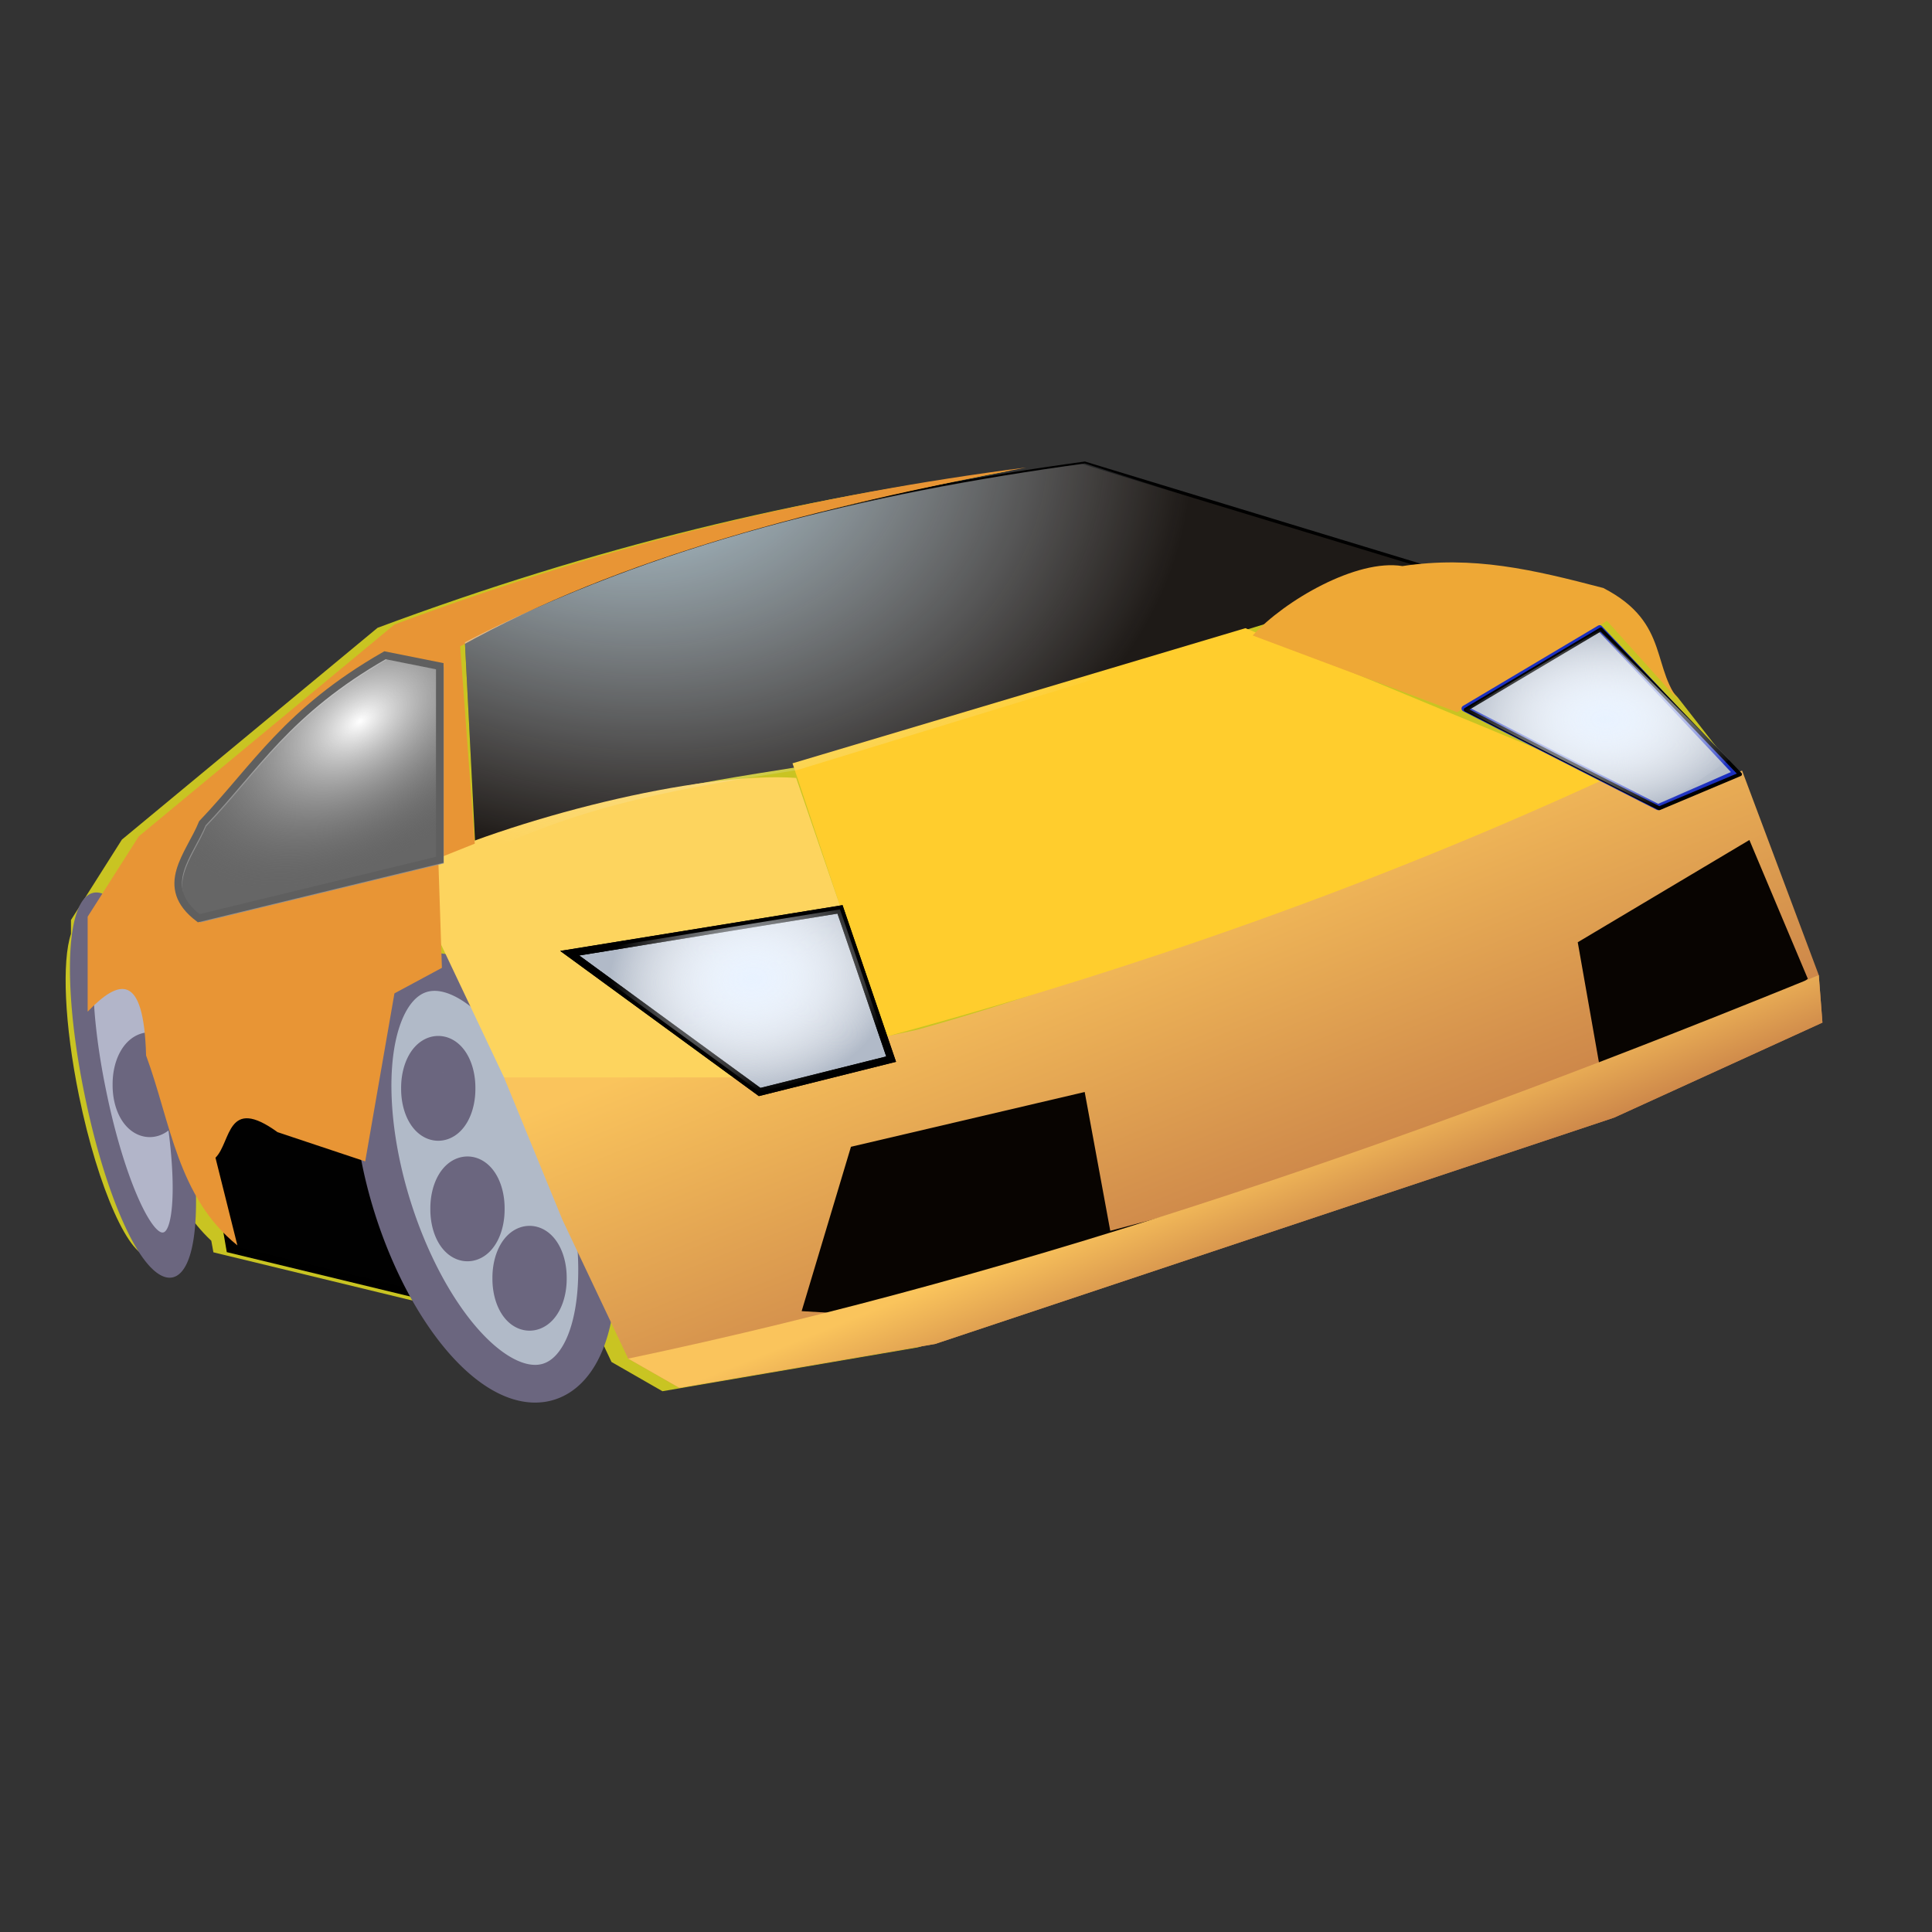 <?xml version="1.0" encoding="UTF-8" standalone="no"?>
<!-- Created with Inkscape (http://www.inkscape.org/) -->
<svg
   xmlns:dc="http://purl.org/dc/elements/1.1/"
   xmlns:cc="http://creativecommons.org/ns#"
   xmlns:rdf="http://www.w3.org/1999/02/22-rdf-syntax-ns#"
   xmlns:svg="http://www.w3.org/2000/svg"
   xmlns="http://www.w3.org/2000/svg"
   xmlns:xlink="http://www.w3.org/1999/xlink"
   xmlns:sodipodi="http://sodipodi.sourceforge.net/DTD/sodipodi-0.dtd"
   xmlns:inkscape="http://www.inkscape.org/namespaces/inkscape"
   id="svg2"
   sodipodi:version="0.32"
   inkscape:version="0.46"
   width="256"
   height="256"
   version="1.0"
   sodipodi:docbase="/media/disk-hda3"
   sodipodi:docname="torcs.svg"
   inkscape:output_extension="org.inkscape.output.svg.inkscape">
  <rect width="100%" height="100%" fill="#333333" stroke="none"/>
  <defs
     id="defs5">
    <inkscape:perspective
       sodipodi:type="inkscape:persp3d"
       inkscape:vp_x="0 : 128 : 1"
       inkscape:vp_y="0 : 1000 : 0"
       inkscape:vp_z="256 : 128 : 1"
       inkscape:persp3d-origin="128 : 85.333333 : 1"
       id="perspective66" />
    <linearGradient
       inkscape:collect="always"
       id="linearGradient2803">
      <stop
         style="stop-color:white;stop-opacity:1"
         offset="0"
         id="stop2805" />
      <stop
         style="stop-color:#666;stop-opacity:0;"
         offset="1"
         id="stop2807" />
    </linearGradient>
    <linearGradient
       inkscape:collect="always"
       id="linearGradient2821">
      <stop
         style="stop-color:#fac45c;stop-opacity:1"
         offset="0"
         id="stop2823" />
      <stop
         style="stop-color:#c47b46;stop-opacity:1"
         offset="1"
         id="stop2825" />
    </linearGradient>
    <linearGradient
       inkscape:collect="always"
       id="linearGradient2799">
      <stop
         style="stop-color:#e8f2ff;stop-opacity:1"
         offset="0"
         id="stop2801" />
      <stop
         style="stop-color:white;stop-opacity:0"
         offset="1"
         id="stop2803" />
    </linearGradient>
    <linearGradient
       inkscape:collect="always"
       id="linearGradient2783">
      <stop
         style="stop-color:#bbddec;stop-opacity:1"
         offset="0"
         id="stop2785" />
      <stop
         style="stop-color:#f8f9ff;stop-opacity:0"
         offset="1"
         id="stop2787" />
    </linearGradient>
    <radialGradient
       inkscape:collect="always"
       xlink:href="#linearGradient2783"
       id="radialGradient2791"
       cx="62.719"
       cy="41.593"
       fx="62.719"
       fy="41.593"
       r="63.653"
       gradientTransform="matrix(-0.16,0.914,-1.195,-0.21,113.713,9.478)"
       gradientUnits="userSpaceOnUse" />
    <radialGradient
       inkscape:collect="always"
       xlink:href="#linearGradient2799"
       id="radialGradient2805"
       cx="72.106"
       cy="131.446"
       fx="72.106"
       fy="131.446"
       r="21.793"
       gradientTransform="matrix(0.867,-9.882433e-2,7.81046e-2,0.685,-0.66,50.646)"
       gradientUnits="userSpaceOnUse" />
    <radialGradient
       inkscape:collect="always"
       xlink:href="#linearGradient2799"
       id="radialGradient2817"
       cx="185.104"
       cy="98.964"
       fx="185.104"
       fy="98.964"
       r="19.131"
       gradientTransform="matrix(1,0,0,0.646,0,35.046)"
       gradientUnits="userSpaceOnUse" />
    <linearGradient
       inkscape:collect="always"
       xlink:href="#linearGradient2821"
       id="linearGradient2827"
       x1="123.387"
       y1="118.805"
       x2="144.712"
       y2="171.554"
       gradientUnits="userSpaceOnUse" />
    <radialGradient
       inkscape:collect="always"
       xlink:href="#linearGradient2783"
       id="radialGradient2829"
       gradientUnits="userSpaceOnUse"
       gradientTransform="matrix(-0.16,0.914,-1.195,-0.21,112.745,10.446)"
       cx="62.719"
       cy="41.593"
       fx="62.719"
       fy="41.593"
       r="63.653" />
    <linearGradient
       inkscape:collect="always"
       xlink:href="#linearGradient2821"
       id="linearGradient2833"
       gradientUnits="userSpaceOnUse"
       x1="138.872"
       y1="157.036"
       x2="144.712"
       y2="171.554" />
    <linearGradient
       inkscape:collect="always"
       xlink:href="#linearGradient2821"
       id="linearGradient2856"
       gradientUnits="userSpaceOnUse"
       x1="123.387"
       y1="118.805"
       x2="144.712"
       y2="171.554" />
    <radialGradient
       inkscape:collect="always"
       xlink:href="#linearGradient2783"
       id="radialGradient2858"
       gradientUnits="userSpaceOnUse"
       gradientTransform="matrix(-0.16,0.914,-1.195,-0.21,113.713,9.478)"
       cx="62.719"
       cy="41.593"
       fx="62.719"
       fy="41.593"
       r="63.653" />
    <radialGradient
       inkscape:collect="always"
       xlink:href="#linearGradient2783"
       id="radialGradient2860"
       gradientUnits="userSpaceOnUse"
       gradientTransform="matrix(-0.16,0.914,-1.195,-0.21,112.745,10.446)"
       cx="62.719"
       cy="41.593"
       fx="62.719"
       fy="41.593"
       r="63.653" />
    <radialGradient
       inkscape:collect="always"
       xlink:href="#linearGradient2799"
       id="radialGradient2862"
       gradientUnits="userSpaceOnUse"
       gradientTransform="matrix(0.867,-9.882433e-2,7.81046e-2,0.685,-0.66,50.646)"
       cx="72.106"
       cy="131.446"
       fx="72.106"
       fy="131.446"
       r="21.793" />
    <radialGradient
       inkscape:collect="always"
       xlink:href="#linearGradient2799"
       id="radialGradient2864"
       gradientUnits="userSpaceOnUse"
       gradientTransform="matrix(0.867,-9.882433e-2,7.81046e-2,0.685,-0.66,50.646)"
       cx="72.106"
       cy="131.446"
       fx="72.106"
       fy="131.446"
       r="21.793" />
    <radialGradient
       inkscape:collect="always"
       xlink:href="#linearGradient2799"
       id="radialGradient2866"
       gradientUnits="userSpaceOnUse"
       gradientTransform="matrix(1,0,0,0.646,0,35.046)"
       cx="185.104"
       cy="98.964"
       fx="185.104"
       fy="98.964"
       r="19.131" />
    <radialGradient
       inkscape:collect="always"
       xlink:href="#linearGradient2799"
       id="radialGradient2868"
       gradientUnits="userSpaceOnUse"
       gradientTransform="matrix(1,0,0,0.646,0,35.046)"
       cx="185.104"
       cy="98.964"
       fx="185.104"
       fy="98.964"
       r="19.131" />
    <linearGradient
       inkscape:collect="always"
       xlink:href="#linearGradient2821"
       id="linearGradient2870"
       gradientUnits="userSpaceOnUse"
       x1="138.872"
       y1="157.036"
       x2="144.712"
       y2="171.554" />
    <radialGradient
       inkscape:collect="always"
       xlink:href="#linearGradient2803"
       id="radialGradient2809"
       cx="47.999"
       cy="95.862"
       fx="47.999"
       fy="95.862"
       r="17.832"
       gradientTransform="matrix(-1.38,0.923,-0.559,-0.835,167.506,131.336)"
       gradientUnits="userSpaceOnUse" />
    <linearGradient
       inkscape:collect="always"
       xlink:href="#linearGradient2821"
       id="linearGradient2818"
       gradientUnits="userSpaceOnUse"
       x1="138.872"
       y1="157.036"
       x2="144.712"
       y2="171.554"
       gradientTransform="translate(27.584,-3.871)" />
    <radialGradient
       inkscape:collect="always"
       xlink:href="#linearGradient2799"
       id="radialGradient2821"
       gradientUnits="userSpaceOnUse"
       gradientTransform="matrix(1,0,0,0.646,27.584,31.403)"
       cx="185.104"
       cy="98.964"
       fx="185.104"
       fy="98.964"
       r="19.131" />
    <radialGradient
       inkscape:collect="always"
       xlink:href="#linearGradient2799"
       id="radialGradient2824"
       gradientUnits="userSpaceOnUse"
       gradientTransform="matrix(1,0,0,0.646,27.736,31.327)"
       cx="185.104"
       cy="98.964"
       fx="185.104"
       fy="98.964"
       r="19.131" />
    <radialGradient
       inkscape:collect="always"
       xlink:href="#linearGradient2799"
       id="radialGradient2827"
       gradientUnits="userSpaceOnUse"
       gradientTransform="matrix(0.867,-9.882433e-2,7.81046e-2,0.685,26.925,46.774)"
       cx="72.106"
       cy="131.446"
       fx="72.106"
       fy="131.446"
       r="21.793" />
    <radialGradient
       inkscape:collect="always"
       xlink:href="#linearGradient2799"
       id="radialGradient2830"
       gradientUnits="userSpaceOnUse"
       gradientTransform="matrix(0.867,-9.882433e-2,7.81046e-2,0.685,26.925,46.774)"
       cx="72.106"
       cy="131.446"
       fx="72.106"
       fy="131.446"
       r="21.793" />
    <radialGradient
       inkscape:collect="always"
       xlink:href="#linearGradient2783"
       id="radialGradient2833"
       gradientUnits="userSpaceOnUse"
       gradientTransform="matrix(-0.16,0.914,-1.195,-0.21,140.963,6.014)"
       cx="62.719"
       cy="41.593"
       fx="62.719"
       fy="41.593"
       r="63.653" />
    <radialGradient
       inkscape:collect="always"
       xlink:href="#linearGradient2783"
       id="radialGradient2836"
       gradientUnits="userSpaceOnUse"
       gradientTransform="matrix(-0.16,0.914,-1.195,-0.21,141.297,5.606)"
       cx="62.719"
       cy="41.593"
       fx="62.719"
       fy="41.593"
       r="63.653" />
    <linearGradient
       inkscape:collect="always"
       xlink:href="#linearGradient2821"
       id="linearGradient2847"
       gradientUnits="userSpaceOnUse"
       x1="123.387"
       y1="118.805"
       x2="144.712"
       y2="171.554"
       gradientTransform="translate(27.584,-3.871)" />
    <linearGradient
       inkscape:collect="always"
       xlink:href="#linearGradient2821"
       id="linearGradient3259"
       gradientUnits="userSpaceOnUse"
       gradientTransform="translate(-240.416,16.573)"
       x1="123.387"
       y1="118.805"
       x2="144.712"
       y2="171.554" />
    <radialGradient
       inkscape:collect="always"
       xlink:href="#linearGradient2783"
       id="radialGradient3261"
       gradientUnits="userSpaceOnUse"
       gradientTransform="matrix(-0.16,0.914,-1.195,-0.21,-126.703,26.051)"
       cx="62.719"
       cy="41.593"
       fx="62.719"
       fy="41.593"
       r="63.653" />
    <radialGradient
       inkscape:collect="always"
       xlink:href="#linearGradient2783"
       id="radialGradient3263"
       gradientUnits="userSpaceOnUse"
       gradientTransform="matrix(-0.16,0.914,-1.195,-0.21,-127.671,27.019)"
       cx="62.719"
       cy="41.593"
       fx="62.719"
       fy="41.593"
       r="63.653" />
    <radialGradient
       inkscape:collect="always"
       xlink:href="#linearGradient2799"
       id="radialGradient3265"
       gradientUnits="userSpaceOnUse"
       gradientTransform="matrix(0.867,-9.882433e-2,7.81046e-2,0.685,-241.075,67.219)"
       cx="72.106"
       cy="131.446"
       fx="72.106"
       fy="131.446"
       r="21.793" />
    <radialGradient
       inkscape:collect="always"
       xlink:href="#linearGradient2799"
       id="radialGradient3267"
       gradientUnits="userSpaceOnUse"
       gradientTransform="matrix(0.867,-9.882433e-2,7.81046e-2,0.685,-241.075,67.219)"
       cx="72.106"
       cy="131.446"
       fx="72.106"
       fy="131.446"
       r="21.793" />
    <radialGradient
       inkscape:collect="always"
       xlink:href="#linearGradient2799"
       id="radialGradient3269"
       gradientUnits="userSpaceOnUse"
       gradientTransform="matrix(1,0,0,0.646,-240.416,51.619)"
       cx="185.104"
       cy="98.964"
       fx="185.104"
       fy="98.964"
       r="19.131" />
    <radialGradient
       inkscape:collect="always"
       xlink:href="#linearGradient2799"
       id="radialGradient3271"
       gradientUnits="userSpaceOnUse"
       gradientTransform="matrix(1,0,0,0.646,-240.416,51.619)"
       cx="185.104"
       cy="98.964"
       fx="185.104"
       fy="98.964"
       r="19.131" />
    <linearGradient
       inkscape:collect="always"
       xlink:href="#linearGradient2821"
       id="linearGradient3273"
       gradientUnits="userSpaceOnUse"
       gradientTransform="translate(-240.416,16.573)"
       x1="138.872"
       y1="157.036"
       x2="144.712"
       y2="171.554" />
    <radialGradient
       inkscape:collect="always"
       xlink:href="#linearGradient2803"
       id="radialGradient3275"
       gradientUnits="userSpaceOnUse"
       gradientTransform="matrix(-1.38,0.923,-0.559,-0.835,-100.211,152.063)"
       cx="47.999"
       cy="95.862"
       fx="47.999"
       fy="95.862"
       r="17.832" />
  </defs>
  <sodipodi:namedview
     inkscape:window-height="1025"
     inkscape:window-width="1680"
     inkscape:pageshadow="2"
     inkscape:pageopacity="0.0"
     guidetolerance="10.0"
     gridtolerance="10.0"
     objecttolerance="10.0"
     borderopacity="1.0"
     bordercolor="#666666"
     pagecolor="#ffffff"
     id="base"
     inkscape:zoom="3.3984375"
     inkscape:cx="128"
     inkscape:cy="128"
     inkscape:window-x="-5"
     inkscape:window-y="0"
     inkscape:current-layer="svg2"
     showgrid="false" />
  <g
     id="g3278">
    <path
       style="fill:url(#radialGradient2836);fill-opacity:1;fill-rule:evenodd;stroke:black;stroke-width:0.6;stroke-linecap:butt;stroke-linejoin:miter;stroke-miterlimit:4;stroke-dasharray:none;stroke-opacity:1"
       d="M 61.943,84.688 C 86.975,71.742 114.845,65.42 143.728,61.459 L 188.25,75.009 C 180.386,75.211 174.824,77.715 170.828,81.784 L 105.981,101.626 C 91.786,103.877 77.59,105.967 63.395,113.24 L 61.943,84.688 z "
       id="path1895"
       sodipodi:nodetypes="ccccccc" />
    <path
       sodipodi:nodetypes="cccccccssccccscccccccccccccc"
       id="path3209"
       d="M 141.497,61.906 C 130.7,63.336 119.984,65.298 109.34,67.594 C 117.334,65.649 125.53,63.929 133.778,62.375 C 105.871,65.945 78.902,72.438 50.028,83.188 L 16.153,111.25 L 9.403,121.906 L 9.403,123.75 C 8.196,127.349 8.524,135.706 10.465,145.188 C 12.984,157.487 17.249,167.031 19.997,166.469 C 21.74,166.112 22.446,161.76 22.09,155.5 C 23.458,158.771 25.248,161.825 27.997,164.406 L 28.278,165.938 L 54.965,172.406 C 59.708,180.384 65.63,185.005 70.34,183.531 C 74.037,182.374 76.231,177.708 76.684,171.281 L 81.028,180.469 L 87.778,184.344 L 121.653,178.531 L 211.684,148.531 L 239.247,135.938 L 238.778,129.656 L 228.622,102.562 L 221.528,105.219 L 229.09,101.094 L 222.309,92.406 C 217.858,87.728 219.295,83.022 210.215,78.344 C 201.413,76.037 193.897,74.246 185.247,75.219 L 141.497,61.906 z"
       style="fill:#c9c422;fill-opacity:1;stroke:none;stroke-width:4.2;stroke-linecap:round;stroke-linejoin:round;stroke-miterlimit:4;stroke-dasharray:none;stroke-dashoffset:0;stroke-opacity:1" />
    <path
       transform="matrix(0.468,-9.575119e-2,0.201,0.98,96.37,-31.45)"
       d="M -224.544 155.826 A 10.647 22.745 0 1 1  -245.837,155.826 A 10.647 22.745 0 1 1  -224.544 155.826 z"
       sodipodi:ry="22.744801"
       sodipodi:rx="10.646502"
       sodipodi:cy="155.82608"
       sodipodi:cx="-235.19093"
       id="path2795"
       style="fill:#b2b5c9;fill-opacity:1;stroke:#6b667f;stroke-width:6.079;stroke-linecap:round;stroke-linejoin:round;stroke-miterlimit:4;stroke-dasharray:none;stroke-dashoffset:0;stroke-opacity:1"
       sodipodi:type="arc" />
    <path
       id="path1893"
       d="M 25.648,137.437 L 30.488,165.505 L 60.491,172.764 L 52.265,137.437 L 25.648,137.437 z "
       style="fill:#010101;fill-opacity:1;fill-rule:evenodd;stroke:black;stroke-width:1px;stroke-linecap:butt;stroke-linejoin:miter;stroke-opacity:1" />
    <path
       transform="matrix(0.954,-0.299,0.299,0.954,198.316,-57.575)"
       d="M -179.055 163.811 A 12.824 28.31 0 1 1  -204.703,163.811 A 12.824 28.31 0 1 1  -179.055 163.811 z"
       sodipodi:ry="28.310019"
       sodipodi:rx="12.824197"
       sodipodi:cy="163.81096"
       sodipodi:cx="-191.87901"
       id="path1891"
       style="fill:#b1bac8;fill-opacity:1;stroke:#6b667f;stroke-width:5;stroke-linecap:round;stroke-linejoin:round;stroke-miterlimit:4;stroke-dasharray:none;stroke-dashoffset:0;stroke-opacity:1"
       sodipodi:type="arc" />
    <path
       sodipodi:nodetypes="cccccccccccccc"
       id="path1881"
       d="M 66.783,142.76 L 96.302,141.792 L 121.467,136.469 C 155.248,127.085 180.7,113.627 210.51,101.142 L 219.221,106.465 L 230.836,102.11 L 240.998,129.21 L 241.482,135.501 L 213.898,148.083 L 123.887,178.087 L 90.011,183.894 L 83.236,180.023 L 74.526,161.633 L 66.783,142.76 z "
       style="fill:url(#linearGradient2847);fill-opacity:1;fill-rule:evenodd;stroke:black;stroke-width:0;stroke-linecap:butt;stroke-linejoin:miter;stroke-miterlimit:4;stroke-dasharray:none;stroke-opacity:1" />
    <path
       sodipodi:nodetypes="ccccccc"
       id="path1873"
       d="M 61.587,84.714 C 86.619,71.768 114.489,65.445 143.371,61.485 L 187.893,75.035 C 180.029,75.236 174.467,77.74 170.472,81.81 L 105.625,101.651 C 91.429,103.903 77.234,105.992 63.039,113.266 L 61.587,84.714 z"
       style="fill:#1e1a17;fill-opacity:1;fill-rule:evenodd;stroke:#000000;stroke-width:0;stroke-linecap:butt;stroke-linejoin:miter;stroke-miterlimit:4;stroke-dasharray:none;stroke-opacity:1" />
    <path
       sodipodi:nodetypes="ccccc"
       id="path1875"
       d="M 105.013,101.142 L 165.021,83.236 L 212.93,103.078 C 182.317,117.182 150.306,128.493 117.112,137.437 L 105.013,101.142 z "
       style="fill:#ffcd2d;fill-opacity:1;fill-rule:evenodd;stroke:black;stroke-width:0;stroke-linecap:butt;stroke-linejoin:miter;stroke-miterlimit:4;stroke-dasharray:none;stroke-opacity:1" />
    <path
       sodipodi:nodetypes="ccccccc"
       id="path1879"
       d="M 105.497,103.078 C 92.553,102.182 67.94,108.394 53.716,115.176 L 66.783,142.76 L 98.238,142.76 L 115.66,138.888 L 117.112,136.953 L 105.497,103.078 z "
       style="fill:#fdd45e;fill-opacity:1;fill-rule:evenodd;stroke:black;stroke-width:0;stroke-linecap:butt;stroke-linejoin:miter;stroke-miterlimit:4;stroke-dasharray:none;stroke-opacity:1" />
    <path
       id="path1877"
       d="M 75.493,126.306 L 111.304,120.499 L 118.079,140.34 L 100.658,144.696 L 75.493,126.306 z "
       style="fill:#b1bac8;fill-opacity:1;fill-rule:evenodd;stroke:black;stroke-width:1px;stroke-linecap:butt;stroke-linejoin:miter;stroke-opacity:1" />
    <path
       sodipodi:type="arc"
       style="fill:white;fill-opacity:1;stroke:#6b667f;stroke-width:5;stroke-linecap:round;stroke-linejoin:round;stroke-miterlimit:4;stroke-dasharray:none;stroke-opacity:1"
       id="path2852"
       sodipodi:cx="-160.66541"
       sodipodi:cy="35.810959"
       sodipodi:rx="2.4196599"
       sodipodi:ry="4.3553877"
       d="M -158.246 35.811 A 2.42 4.355 0 1 1  -163.085,35.811 A 2.42 4.355 0 1 1  -158.246 35.811 z"
       transform="translate(180.507,107.917)" />
    <path
       sodipodi:nodetypes="cccccccccccccccc"
       id="path1883"
       d="M 58.072,113.724 L 62.911,111.788 L 60.975,85.656 C 82.071,73.844 108.702,67.084 135.985,61.943 C 108.078,65.513 81.139,72.002 52.265,82.752 L 18.389,110.82 L 11.614,121.467 L 11.614,134.049 C 15.753,129.755 19.061,128.783 19.357,139.856 C 22.603,148.638 23.491,158.599 31.456,165.021 L 28.552,153.406 C 30.651,151.313 30.017,145.118 36.779,150.019 L 48.393,153.89 L 52.265,131.629 L 58.556,128.242 L 58.072,113.724 z "
       style="fill:#e89535;fill-opacity:1;fill-rule:evenodd;stroke:black;stroke-width:0;stroke-linecap:butt;stroke-linejoin:miter;stroke-miterlimit:4;stroke-dasharray:none;stroke-opacity:1" />
    <path
       sodipodi:nodetypes="cccccccccccc"
       id="path1885"
       d="M 106.223,173.732 L 122.435,174.699 L 222.609,142.76 L 239.546,129.694 L 231.803,111.304 L 209.059,124.854 L 211.962,141.308 L 210.994,146.147 L 147.115,163.085 L 143.728,144.696 L 112.756,151.955 L 106.223,173.732 z "
       style="fill:#080401;fill-opacity:1;fill-rule:evenodd;stroke:black;stroke-width:0;stroke-linecap:butt;stroke-linejoin:miter;stroke-miterlimit:4;stroke-dasharray:none;stroke-opacity:1" />
    <path
       sodipodi:nodetypes="ccccccc"
       id="path1887"
       d="M 165.989,84.204 L 193.089,94.367 L 212.93,82.268 L 223.054,93.513 C 218.604,88.835 221.526,82.591 212.446,77.913 C 203.09,75.462 195.186,73.598 185.83,75.009 C 179.769,74.018 170.204,79.569 165.989,84.204 z"
       style="fill:#eea836;fill-opacity:1;fill-rule:evenodd;stroke:black;stroke-width:0;stroke-linecap:butt;stroke-linejoin:miter;stroke-miterlimit:4;stroke-dasharray:none;stroke-opacity:1" />
    <path
       sodipodi:nodetypes="ccccc"
       id="path1889"
       d="M 194.057,93.883 L 211.962,83.236 L 230.036,102.442 L 219.705,106.949 L 194.057,93.883 z"
       style="fill:#b1bac8;fill-opacity:1;fill-rule:evenodd;stroke:#1b2fbf;stroke-width:0.8;stroke-linecap:butt;stroke-linejoin:round;stroke-opacity:1;stroke-miterlimit:4;stroke-dasharray:none" />
    <path
       sodipodi:nodetypes="ccccccc"
       id="path2793"
       d="M 61.609,85.096 C 86.641,72.15 114.855,65.369 143.738,61.409 L 187.915,75.417 C 180.051,75.619 174.49,78.123 170.494,82.192 L 105.647,102.034 C 91.452,104.285 77.256,106.375 63.061,113.648 L 61.609,85.096 z"
       style="fill:url(#radialGradient2833);fill-opacity:1;fill-rule:evenodd;stroke:none;stroke-width:0.4;stroke-linecap:butt;stroke-linejoin:miter;stroke-miterlimit:4;stroke-dasharray:none;stroke-opacity:1" />
    <path
       style="fill:url(#radialGradient2830);fill-opacity:1;fill-rule:evenodd;stroke:black;stroke-width:1px;stroke-linecap:butt;stroke-linejoin:miter;stroke-opacity:1"
       d="M 75.493,126.306 L 111.304,120.499 L 118.079,140.34 L 100.658,144.696 L 75.493,126.306 z "
       id="path2797" />
    <path
       id="path2807"
       d="M 75.493,126.306 L 111.304,120.499 L 118.079,140.34 L 100.658,144.696 L 75.493,126.306 z "
       style="fill:url(#radialGradient2827);fill-opacity:1;fill-rule:evenodd;stroke:black;stroke-width:0;stroke-linecap:butt;stroke-linejoin:miter;stroke-miterlimit:4;stroke-dasharray:none;stroke-opacity:1" />
    <path
       sodipodi:nodetypes="ccccc"
       style="fill:url(#radialGradient2824);fill-opacity:1;fill-rule:evenodd;stroke:#000000;stroke-width:0.5;stroke-linecap:butt;stroke-linejoin:round;stroke-miterlimit:4;stroke-dasharray:none;stroke-opacity:1"
       d="M 194.209,94.035 L 212.115,83.389 L 230.57,102.594 L 219.857,107.101 L 194.209,94.035 z"
       id="path2809" />
    <path
       sodipodi:nodetypes="ccccc"
       id="path2819"
       d="M 194.057,94.111 L 211.962,83.465 L 229.166,100.647 L 219.705,107.177 L 194.057,94.111 z"
       style="fill:url(#radialGradient2821);fill-opacity:1;fill-rule:evenodd;stroke:#000000;stroke-width:0;stroke-linecap:round;stroke-linejoin:round;stroke-miterlimit:4;stroke-dasharray:none;stroke-opacity:1" />
    <path
       style="fill:url(#linearGradient2818);fill-opacity:1;fill-rule:evenodd;stroke:black;stroke-width:0;stroke-linecap:butt;stroke-linejoin:miter;stroke-miterlimit:4;stroke-dasharray:none;stroke-opacity:1"
       d="M 240.998,129.21 L 241.482,135.501 L 213.898,148.083 L 123.887,178.087 L 90.011,183.894 L 83.236,180.023 C 137.826,168.541 190.283,149.892 240.998,129.21 z "
       id="path2831"
       sodipodi:nodetypes="ccccccc" />
    <path
       sodipodi:nodetypes="cccccc"
       id="path1912"
       d="M 51.297,87.108 L 58.556,88.56 L 58.556,114.208 L 26.616,121.951 C 21.097,117.757 25.394,113.563 27.1,109.369 C 34.169,101.948 38.324,94.528 51.297,87.108 z "
       style="fill:#666;fill-opacity:1;fill-rule:evenodd;stroke:#919191;stroke-width:0.5;stroke-linecap:butt;stroke-linejoin:miter;stroke-opacity:1;stroke-miterlimit:4;stroke-dasharray:none" />
    <path
       style="fill:url(#radialGradient2809);fill-opacity:1;fill-rule:evenodd;stroke:#5f5f5f;stroke-width:1px;stroke-linecap:butt;stroke-linejoin:miter;stroke-opacity:1"
       d="M 51.013,86.824 L 58.272,88.276 L 58.272,113.925 L 26.333,121.668 C 20.814,117.473 25.11,113.279 26.817,109.085 C 33.885,101.665 38.041,94.245 51.013,86.824 z"
       id="path1914"
       sodipodi:nodetypes="cccccc" />
    <path
       transform="translate(218.737,108.401)"
       d="M -158.246 35.811 A 2.42 4.355 0 1 1  -163.085,35.811 A 2.42 4.355 0 1 1  -158.246 35.811 z"
       sodipodi:ry="4.3553877"
       sodipodi:rx="2.4196599"
       sodipodi:cy="35.810959"
       sodipodi:cx="-160.66541"
       id="path2811"
       style="fill:white;fill-opacity:1;stroke:#6b667f;stroke-width:5;stroke-linecap:round;stroke-linejoin:round;stroke-miterlimit:4;stroke-dasharray:none;stroke-opacity:1"
       sodipodi:type="arc" />
    <path
       sodipodi:type="arc"
       style="fill:white;fill-opacity:1;stroke:#6b667f;stroke-width:5;stroke-linecap:round;stroke-linejoin:round;stroke-miterlimit:4;stroke-dasharray:none;stroke-opacity:1"
       id="path2813"
       sodipodi:cx="-160.66541"
       sodipodi:cy="35.810959"
       sodipodi:rx="2.4196599"
       sodipodi:ry="4.3553877"
       d="M -158.246 35.811 A 2.42 4.355 0 1 1  -163.085,35.811 A 2.42 4.355 0 1 1  -158.246 35.811 z"
       transform="translate(222.609,124.371)" />
    <path
       transform="translate(230.835,133.565)"
       d="M -158.246 35.811 A 2.42 4.355 0 1 1  -163.085,35.811 A 2.42 4.355 0 1 1  -158.246 35.811 z"
       sodipodi:ry="4.3553877"
       sodipodi:rx="2.4196599"
       sodipodi:cy="35.810959"
       sodipodi:cx="-160.66541"
       id="path2815"
       style="fill:white;fill-opacity:1;stroke:#6b667f;stroke-width:5;stroke-linecap:round;stroke-linejoin:round;stroke-miterlimit:4;stroke-dasharray:none;stroke-opacity:1"
       sodipodi:type="arc" />
  </g>
</svg>
